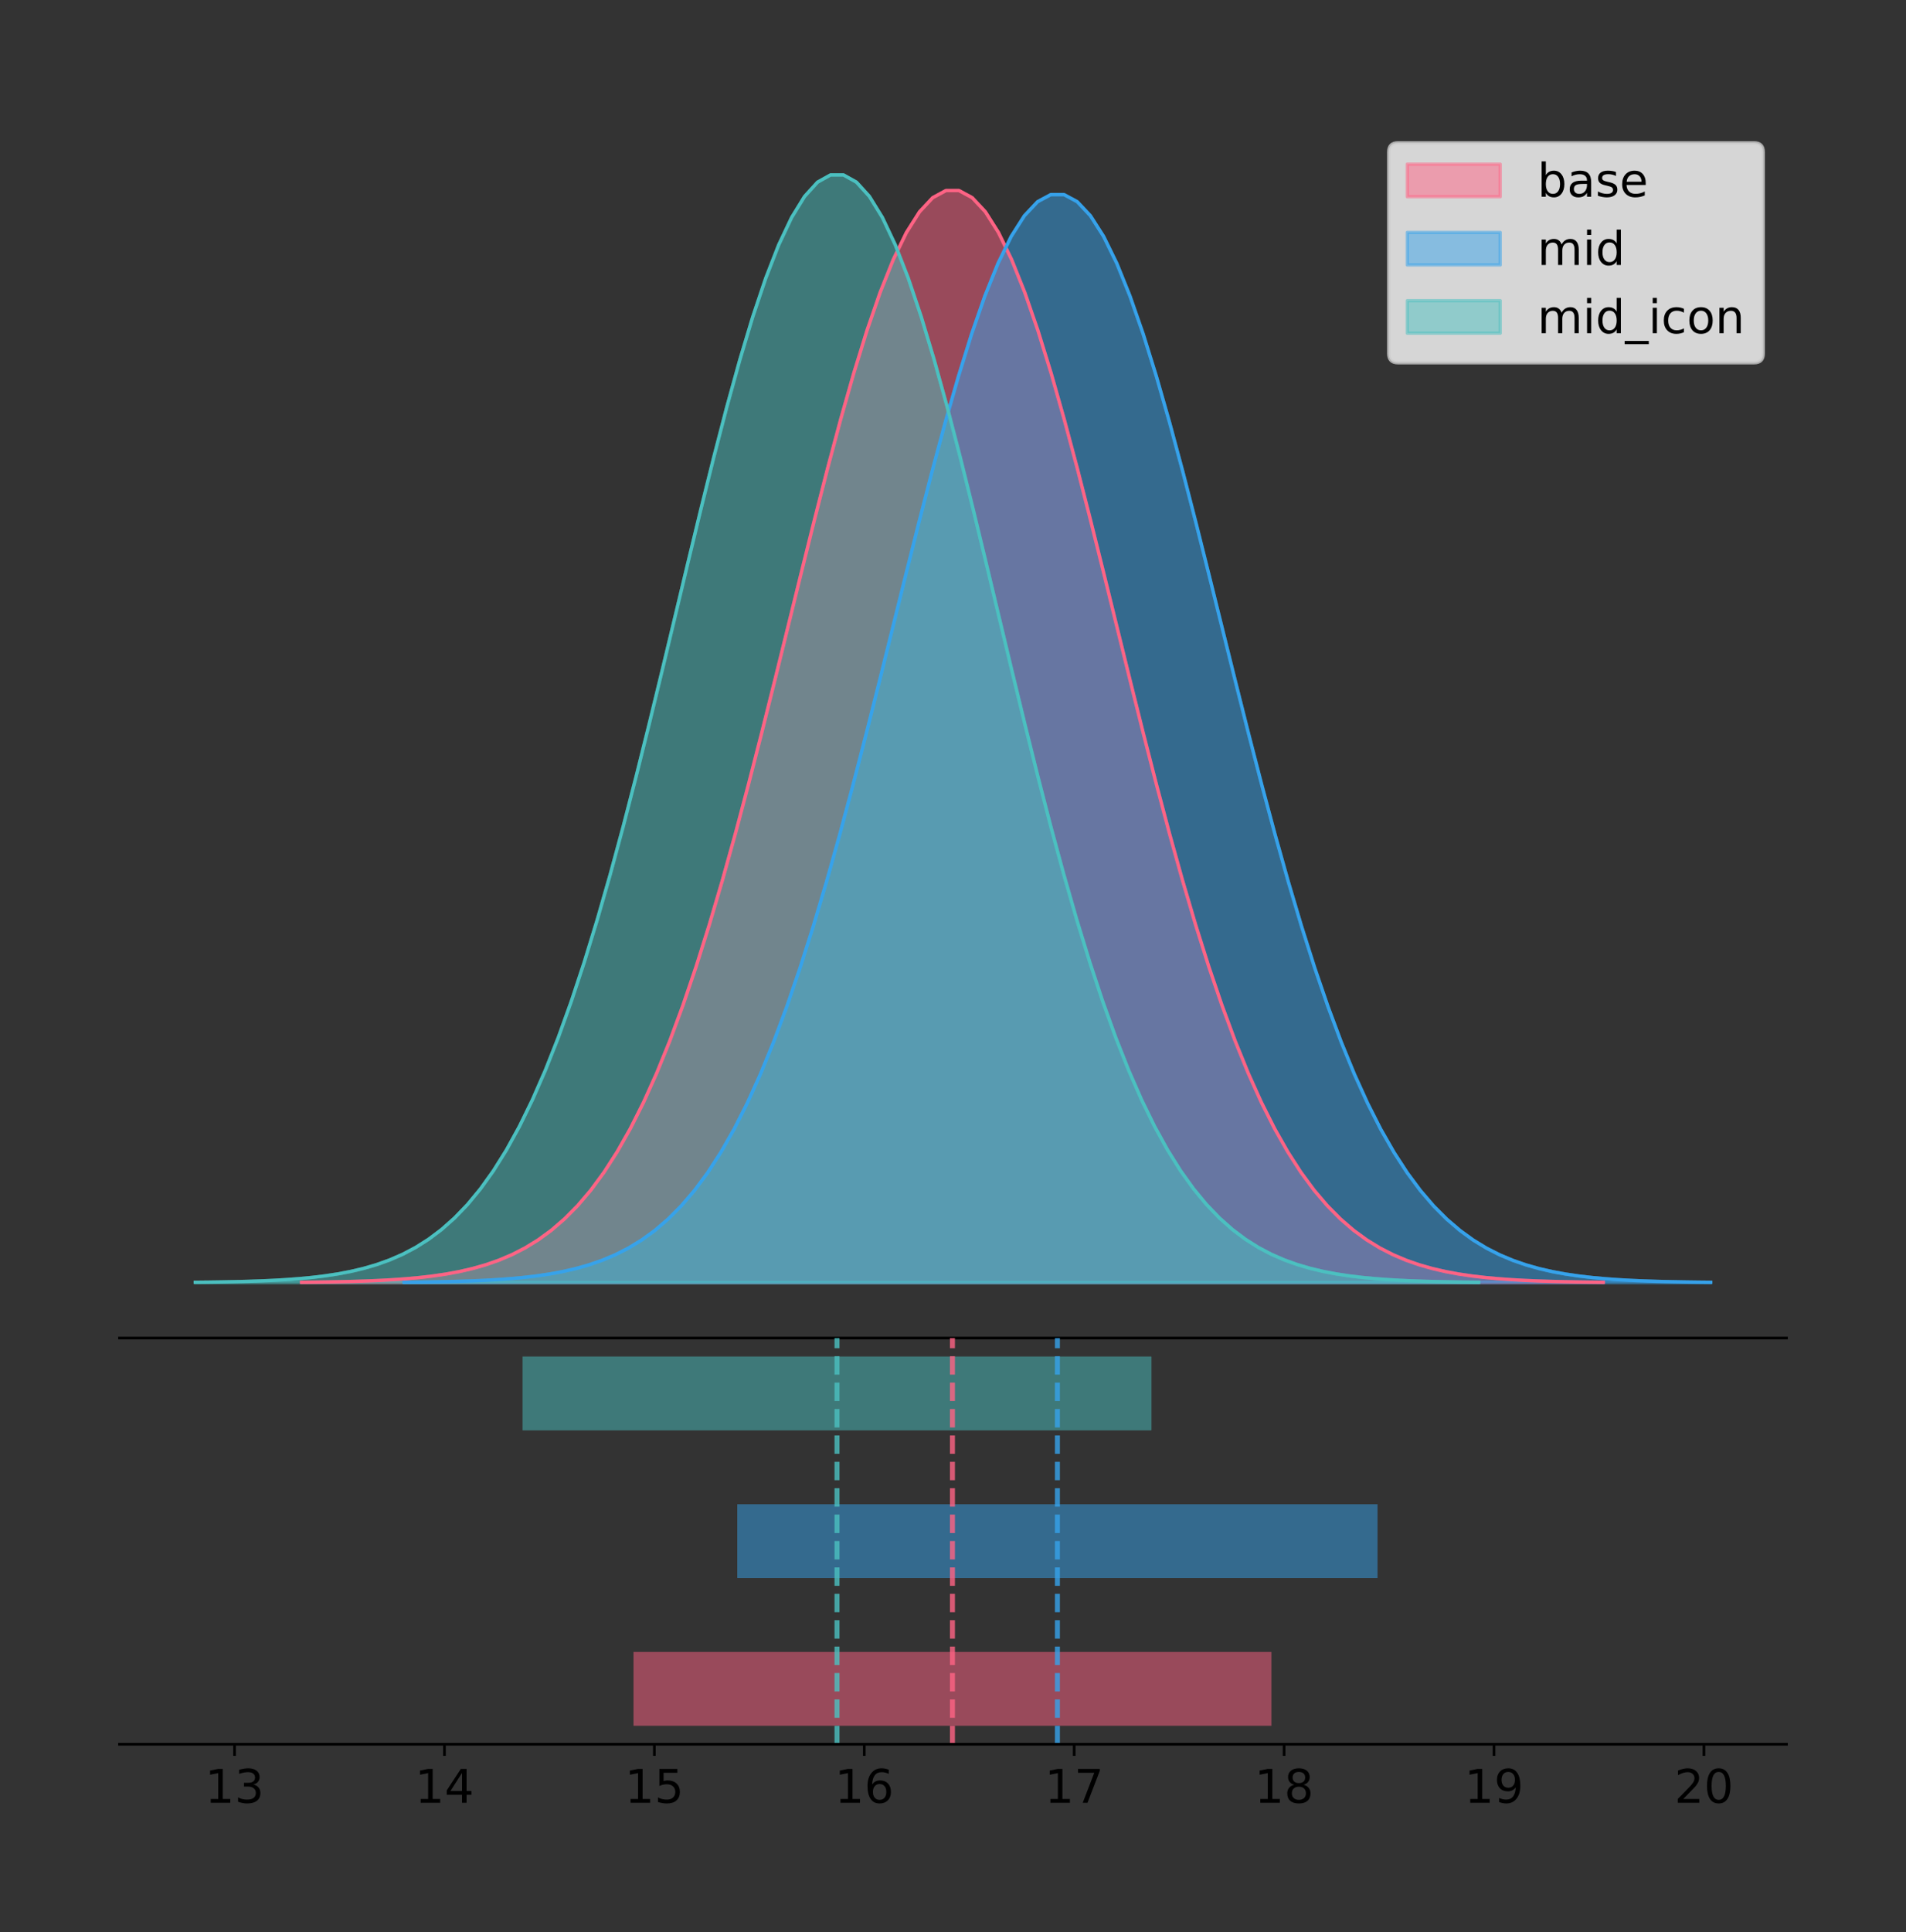 <?xml version="1.0" encoding="utf-8" standalone="no"?>
<!DOCTYPE svg PUBLIC "-//W3C//DTD SVG 1.1//EN"
  "http://www.w3.org/Graphics/SVG/1.1/DTD/svg11.dtd">
<!-- Created with matplotlib (https://matplotlib.org/) -->
<svg height="581.789pt" version="1.1" viewBox="0 0 574.2 581.789" width="574.2pt" xmlns="http://www.w3.org/2000/svg" xmlns:xlink="http://www.w3.org/1999/xlink">
 <rect x="0" y="0" width="574.2" height="581.789" fill="#333333" stroke="none"/>
 <defs>
  <style type="text/css">
*{stroke-linecap:butt;stroke-linejoin:round;}
  </style>
 </defs>
 <g id="figure_1">
  <g id="patch_1">
   <path d="M 0 581.789 
L 574.2 581.789 
L 574.2 0 
L 0 0 
z
" style="fill:none;"/>
  </g>
  <g id="axes_1">
   <g id="patch_2">
    <path d="M 36 402.93 
L 538.2 402.93 
L 538.2 36 
L 36 36 
z
" style="fill:none;"/>
   </g>
   <g id="PolyCollection_1">
    <defs>
     <path d="M 90.843 -195.538 
L 90.843 -195.648 
L 94.804 -195.69 
L 98.765 -195.746 
L 102.727 -195.821 
L 106.688 -195.92 
L 110.65 -196.05 
L 114.611 -196.221 
L 118.573 -196.442 
L 122.534 -196.727 
L 126.496 -197.092 
L 130.457 -197.556 
L 134.418 -198.142 
L 138.38 -198.875 
L 142.341 -199.787 
L 146.303 -200.913 
L 150.264 -202.293 
L 154.226 -203.973 
L 158.187 -206.001 
L 162.149 -208.433 
L 166.11 -211.326 
L 170.071 -214.742 
L 174.033 -218.746 
L 177.994 -223.402 
L 181.956 -228.774 
L 185.917 -234.925 
L 189.879 -241.909 
L 193.84 -249.777 
L 197.802 -258.566 
L 201.763 -268.303 
L 205.724 -278.998 
L 209.686 -290.642 
L 213.647 -303.204 
L 217.609 -316.633 
L 221.57 -330.85 
L 225.532 -345.752 
L 229.493 -361.211 
L 233.455 -377.07 
L 237.416 -393.153 
L 241.377 -409.261 
L 245.339 -425.177 
L 249.3 -440.673 
L 253.262 -455.511 
L 257.223 -469.453 
L 261.185 -482.264 
L 265.146 -493.721 
L 269.108 -503.618 
L 273.069 -511.771 
L 277.03 -518.027 
L 280.992 -522.266 
L 284.953 -524.406 
L 288.915 -524.406 
L 292.876 -522.266 
L 296.838 -518.027 
L 300.799 -511.771 
L 304.761 -503.618 
L 308.722 -493.721 
L 312.683 -482.264 
L 316.645 -469.453 
L 320.606 -455.511 
L 324.568 -440.673 
L 328.529 -425.177 
L 332.491 -409.261 
L 336.452 -393.153 
L 340.414 -377.07 
L 344.375 -361.211 
L 348.336 -345.752 
L 352.298 -330.85 
L 356.259 -316.633 
L 360.221 -303.204 
L 364.182 -290.642 
L 368.144 -278.998 
L 372.105 -268.303 
L 376.067 -258.566 
L 380.028 -249.777 
L 383.989 -241.909 
L 387.951 -234.925 
L 391.912 -228.774 
L 395.874 -223.402 
L 399.835 -218.746 
L 403.797 -214.742 
L 407.758 -211.326 
L 411.72 -208.433 
L 415.681 -206.001 
L 419.643 -203.973 
L 423.604 -202.293 
L 427.565 -200.913 
L 431.527 -199.787 
L 435.488 -198.875 
L 439.45 -198.142 
L 443.411 -197.556 
L 447.373 -197.092 
L 451.334 -196.727 
L 455.296 -196.442 
L 459.257 -196.221 
L 463.218 -196.05 
L 467.18 -195.92 
L 471.141 -195.821 
L 475.103 -195.746 
L 479.064 -195.69 
L 483.026 -195.648 
L 483.026 -195.538 
L 483.026 -195.538 
L 479.064 -195.538 
L 475.103 -195.538 
L 471.141 -195.538 
L 467.18 -195.538 
L 463.218 -195.538 
L 459.257 -195.538 
L 455.296 -195.538 
L 451.334 -195.538 
L 447.373 -195.538 
L 443.411 -195.538 
L 439.45 -195.538 
L 435.488 -195.538 
L 431.527 -195.538 
L 427.565 -195.538 
L 423.604 -195.538 
L 419.643 -195.538 
L 415.681 -195.538 
L 411.72 -195.538 
L 407.758 -195.538 
L 403.797 -195.538 
L 399.835 -195.538 
L 395.874 -195.538 
L 391.912 -195.538 
L 387.951 -195.538 
L 383.989 -195.538 
L 380.028 -195.538 
L 376.067 -195.538 
L 372.105 -195.538 
L 368.144 -195.538 
L 364.182 -195.538 
L 360.221 -195.538 
L 356.259 -195.538 
L 352.298 -195.538 
L 348.336 -195.538 
L 344.375 -195.538 
L 340.414 -195.538 
L 336.452 -195.538 
L 332.491 -195.538 
L 328.529 -195.538 
L 324.568 -195.538 
L 320.606 -195.538 
L 316.645 -195.538 
L 312.683 -195.538 
L 308.722 -195.538 
L 304.761 -195.538 
L 300.799 -195.538 
L 296.838 -195.538 
L 292.876 -195.538 
L 288.915 -195.538 
L 284.953 -195.538 
L 280.992 -195.538 
L 277.03 -195.538 
L 273.069 -195.538 
L 269.108 -195.538 
L 265.146 -195.538 
L 261.185 -195.538 
L 257.223 -195.538 
L 253.262 -195.538 
L 249.3 -195.538 
L 245.339 -195.538 
L 241.377 -195.538 
L 237.416 -195.538 
L 233.455 -195.538 
L 229.493 -195.538 
L 225.532 -195.538 
L 221.57 -195.538 
L 217.609 -195.538 
L 213.647 -195.538 
L 209.686 -195.538 
L 205.724 -195.538 
L 201.763 -195.538 
L 197.802 -195.538 
L 193.84 -195.538 
L 189.879 -195.538 
L 185.917 -195.538 
L 181.956 -195.538 
L 177.994 -195.538 
L 174.033 -195.538 
L 170.071 -195.538 
L 166.11 -195.538 
L 162.149 -195.538 
L 158.187 -195.538 
L 154.226 -195.538 
L 150.264 -195.538 
L 146.303 -195.538 
L 142.341 -195.538 
L 138.38 -195.538 
L 134.418 -195.538 
L 130.457 -195.538 
L 126.496 -195.538 
L 122.534 -195.538 
L 118.573 -195.538 
L 114.611 -195.538 
L 110.65 -195.538 
L 106.688 -195.538 
L 102.727 -195.538 
L 98.765 -195.538 
L 94.804 -195.538 
L 90.843 -195.538 
z
" id="mff442e73da" style="stroke:#ff6384;stroke-opacity:0.5;"/>
    </defs>
    <g clip-path="url(#p3f3251423a)">
     <use style="fill:#ff6384;fill-opacity:0.5;stroke:#ff6384;stroke-opacity:0.5;" x="0" xlink:href="#mff442e73da" y="581.789"/>
    </g>
   </g>
   <g id="PolyCollection_2">
    <defs>
     <path d="M 121.733 -195.538 
L 121.733 -195.648 
L 125.709 -195.689 
L 129.685 -195.745 
L 133.662 -195.82 
L 137.638 -195.918 
L 141.614 -196.048 
L 145.59 -196.218 
L 149.566 -196.439 
L 153.542 -196.723 
L 157.519 -197.087 
L 161.495 -197.549 
L 165.471 -198.132 
L 169.447 -198.863 
L 173.423 -199.771 
L 177.399 -200.893 
L 181.375 -202.268 
L 185.352 -203.942 
L 189.328 -205.962 
L 193.304 -208.385 
L 197.28 -211.267 
L 201.256 -214.671 
L 205.232 -218.66 
L 209.209 -223.299 
L 213.185 -228.651 
L 217.161 -234.779 
L 221.137 -241.737 
L 225.113 -249.576 
L 229.089 -258.333 
L 233.066 -268.034 
L 237.042 -278.689 
L 241.018 -290.29 
L 244.994 -302.806 
L 248.97 -316.185 
L 252.946 -330.35 
L 256.922 -345.197 
L 260.899 -360.598 
L 264.875 -376.398 
L 268.851 -392.422 
L 272.827 -408.47 
L 276.803 -424.328 
L 280.779 -439.766 
L 284.756 -454.55 
L 288.732 -468.44 
L 292.708 -481.204 
L 296.684 -492.618 
L 300.66 -502.478 
L 304.636 -510.6 
L 308.613 -516.833 
L 312.589 -521.057 
L 316.565 -523.19 
L 320.541 -523.19 
L 324.517 -521.057 
L 328.493 -516.833 
L 332.469 -510.6 
L 336.446 -502.478 
L 340.422 -492.618 
L 344.398 -481.204 
L 348.374 -468.44 
L 352.35 -454.55 
L 356.326 -439.766 
L 360.303 -424.328 
L 364.279 -408.47 
L 368.255 -392.422 
L 372.231 -376.398 
L 376.207 -360.598 
L 380.183 -345.197 
L 384.16 -330.35 
L 388.136 -316.185 
L 392.112 -302.806 
L 396.088 -290.29 
L 400.064 -278.689 
L 404.04 -268.034 
L 408.016 -258.333 
L 411.993 -249.576 
L 415.969 -241.737 
L 419.945 -234.779 
L 423.921 -228.651 
L 427.897 -223.299 
L 431.873 -218.66 
L 435.85 -214.671 
L 439.826 -211.267 
L 443.802 -208.385 
L 447.778 -205.962 
L 451.754 -203.942 
L 455.73 -202.268 
L 459.707 -200.893 
L 463.683 -199.771 
L 467.659 -198.863 
L 471.635 -198.132 
L 475.611 -197.549 
L 479.587 -197.087 
L 483.563 -196.723 
L 487.54 -196.439 
L 491.516 -196.218 
L 495.492 -196.048 
L 499.468 -195.918 
L 503.444 -195.82 
L 507.42 -195.745 
L 511.397 -195.689 
L 515.373 -195.648 
L 515.373 -195.538 
L 515.373 -195.538 
L 511.397 -195.538 
L 507.42 -195.538 
L 503.444 -195.538 
L 499.468 -195.538 
L 495.492 -195.538 
L 491.516 -195.538 
L 487.54 -195.538 
L 483.563 -195.538 
L 479.587 -195.538 
L 475.611 -195.538 
L 471.635 -195.538 
L 467.659 -195.538 
L 463.683 -195.538 
L 459.707 -195.538 
L 455.73 -195.538 
L 451.754 -195.538 
L 447.778 -195.538 
L 443.802 -195.538 
L 439.826 -195.538 
L 435.85 -195.538 
L 431.873 -195.538 
L 427.897 -195.538 
L 423.921 -195.538 
L 419.945 -195.538 
L 415.969 -195.538 
L 411.993 -195.538 
L 408.016 -195.538 
L 404.04 -195.538 
L 400.064 -195.538 
L 396.088 -195.538 
L 392.112 -195.538 
L 388.136 -195.538 
L 384.16 -195.538 
L 380.183 -195.538 
L 376.207 -195.538 
L 372.231 -195.538 
L 368.255 -195.538 
L 364.279 -195.538 
L 360.303 -195.538 
L 356.326 -195.538 
L 352.35 -195.538 
L 348.374 -195.538 
L 344.398 -195.538 
L 340.422 -195.538 
L 336.446 -195.538 
L 332.469 -195.538 
L 328.493 -195.538 
L 324.517 -195.538 
L 320.541 -195.538 
L 316.565 -195.538 
L 312.589 -195.538 
L 308.613 -195.538 
L 304.636 -195.538 
L 300.66 -195.538 
L 296.684 -195.538 
L 292.708 -195.538 
L 288.732 -195.538 
L 284.756 -195.538 
L 280.779 -195.538 
L 276.803 -195.538 
L 272.827 -195.538 
L 268.851 -195.538 
L 264.875 -195.538 
L 260.899 -195.538 
L 256.922 -195.538 
L 252.946 -195.538 
L 248.97 -195.538 
L 244.994 -195.538 
L 241.018 -195.538 
L 237.042 -195.538 
L 233.066 -195.538 
L 229.089 -195.538 
L 225.113 -195.538 
L 221.137 -195.538 
L 217.161 -195.538 
L 213.185 -195.538 
L 209.209 -195.538 
L 205.232 -195.538 
L 201.256 -195.538 
L 197.28 -195.538 
L 193.304 -195.538 
L 189.328 -195.538 
L 185.352 -195.538 
L 181.375 -195.538 
L 177.399 -195.538 
L 173.423 -195.538 
L 169.447 -195.538 
L 165.471 -195.538 
L 161.495 -195.538 
L 157.519 -195.538 
L 153.542 -195.538 
L 149.566 -195.538 
L 145.59 -195.538 
L 141.614 -195.538 
L 137.638 -195.538 
L 133.662 -195.538 
L 129.685 -195.538 
L 125.709 -195.538 
L 121.733 -195.538 
z
" id="mc0c1050754" style="stroke:#36a2eb;stroke-opacity:0.5;"/>
    </defs>
    <g clip-path="url(#p3f3251423a)">
     <use style="fill:#36a2eb;fill-opacity:0.5;stroke:#36a2eb;stroke-opacity:0.5;" x="0" xlink:href="#mc0c1050754" y="581.789"/>
    </g>
   </g>
   <g id="PolyCollection_3">
    <defs>
     <path d="M 58.827 -195.538 
L 58.827 -195.65 
L 62.733 -195.692 
L 66.638 -195.749 
L 70.544 -195.825 
L 74.45 -195.925 
L 78.355 -196.058 
L 82.261 -196.23 
L 86.166 -196.455 
L 90.072 -196.744 
L 93.977 -197.115 
L 97.883 -197.585 
L 101.789 -198.179 
L 105.694 -198.923 
L 109.6 -199.848 
L 113.505 -200.99 
L 117.411 -202.39 
L 121.317 -204.093 
L 125.222 -206.151 
L 129.128 -208.617 
L 133.033 -211.552 
L 136.939 -215.017 
L 140.844 -219.078 
L 144.75 -223.801 
L 148.656 -229.25 
L 152.561 -235.488 
L 156.467 -242.572 
L 160.372 -250.552 
L 164.278 -259.468 
L 168.183 -269.344 
L 172.089 -280.192 
L 175.995 -292.002 
L 179.9 -304.744 
L 183.806 -318.365 
L 187.711 -332.786 
L 191.617 -347.901 
L 195.522 -363.58 
L 199.428 -379.667 
L 203.334 -395.98 
L 207.239 -412.318 
L 211.145 -428.462 
L 215.05 -444.18 
L 218.956 -459.23 
L 222.862 -473.372 
L 226.767 -486.366 
L 230.673 -497.987 
L 234.578 -508.025 
L 238.484 -516.294 
L 242.389 -522.64 
L 246.295 -526.94 
L 250.201 -529.111 
L 254.106 -529.111 
L 258.012 -526.94 
L 261.917 -522.64 
L 265.823 -516.294 
L 269.728 -508.025 
L 273.634 -497.987 
L 277.54 -486.366 
L 281.445 -473.372 
L 285.351 -459.23 
L 289.256 -444.18 
L 293.162 -428.462 
L 297.067 -412.318 
L 300.973 -395.98 
L 304.879 -379.667 
L 308.784 -363.58 
L 312.69 -347.901 
L 316.595 -332.786 
L 320.501 -318.365 
L 324.407 -304.744 
L 328.312 -292.002 
L 332.218 -280.192 
L 336.123 -269.344 
L 340.029 -259.468 
L 343.934 -250.552 
L 347.84 -242.572 
L 351.746 -235.488 
L 355.651 -229.25 
L 359.557 -223.801 
L 363.462 -219.078 
L 367.368 -215.017 
L 371.273 -211.552 
L 375.179 -208.617 
L 379.085 -206.151 
L 382.99 -204.093 
L 386.896 -202.39 
L 390.801 -200.99 
L 394.707 -199.848 
L 398.612 -198.923 
L 402.518 -198.179 
L 406.424 -197.585 
L 410.329 -197.115 
L 414.235 -196.744 
L 418.14 -196.455 
L 422.046 -196.23 
L 425.952 -196.058 
L 429.857 -195.925 
L 433.763 -195.825 
L 437.668 -195.749 
L 441.574 -195.692 
L 445.479 -195.65 
L 445.479 -195.538 
L 445.479 -195.538 
L 441.574 -195.538 
L 437.668 -195.538 
L 433.763 -195.538 
L 429.857 -195.538 
L 425.952 -195.538 
L 422.046 -195.538 
L 418.14 -195.538 
L 414.235 -195.538 
L 410.329 -195.538 
L 406.424 -195.538 
L 402.518 -195.538 
L 398.612 -195.538 
L 394.707 -195.538 
L 390.801 -195.538 
L 386.896 -195.538 
L 382.99 -195.538 
L 379.085 -195.538 
L 375.179 -195.538 
L 371.273 -195.538 
L 367.368 -195.538 
L 363.462 -195.538 
L 359.557 -195.538 
L 355.651 -195.538 
L 351.746 -195.538 
L 347.84 -195.538 
L 343.934 -195.538 
L 340.029 -195.538 
L 336.123 -195.538 
L 332.218 -195.538 
L 328.312 -195.538 
L 324.407 -195.538 
L 320.501 -195.538 
L 316.595 -195.538 
L 312.69 -195.538 
L 308.784 -195.538 
L 304.879 -195.538 
L 300.973 -195.538 
L 297.067 -195.538 
L 293.162 -195.538 
L 289.256 -195.538 
L 285.351 -195.538 
L 281.445 -195.538 
L 277.54 -195.538 
L 273.634 -195.538 
L 269.728 -195.538 
L 265.823 -195.538 
L 261.917 -195.538 
L 258.012 -195.538 
L 254.106 -195.538 
L 250.201 -195.538 
L 246.295 -195.538 
L 242.389 -195.538 
L 238.484 -195.538 
L 234.578 -195.538 
L 230.673 -195.538 
L 226.767 -195.538 
L 222.862 -195.538 
L 218.956 -195.538 
L 215.05 -195.538 
L 211.145 -195.538 
L 207.239 -195.538 
L 203.334 -195.538 
L 199.428 -195.538 
L 195.522 -195.538 
L 191.617 -195.538 
L 187.711 -195.538 
L 183.806 -195.538 
L 179.9 -195.538 
L 175.995 -195.538 
L 172.089 -195.538 
L 168.183 -195.538 
L 164.278 -195.538 
L 160.372 -195.538 
L 156.467 -195.538 
L 152.561 -195.538 
L 148.656 -195.538 
L 144.75 -195.538 
L 140.844 -195.538 
L 136.939 -195.538 
L 133.033 -195.538 
L 129.128 -195.538 
L 125.222 -195.538 
L 121.317 -195.538 
L 117.411 -195.538 
L 113.505 -195.538 
L 109.6 -195.538 
L 105.694 -195.538 
L 101.789 -195.538 
L 97.883 -195.538 
L 93.977 -195.538 
L 90.072 -195.538 
L 86.166 -195.538 
L 82.261 -195.538 
L 78.355 -195.538 
L 74.45 -195.538 
L 70.544 -195.538 
L 66.638 -195.538 
L 62.733 -195.538 
L 58.827 -195.538 
z
" id="mc89313b26f" style="stroke:#4bc0c0;stroke-opacity:0.5;"/>
    </defs>
    <g clip-path="url(#p3f3251423a)">
     <use style="fill:#4bc0c0;fill-opacity:0.5;stroke:#4bc0c0;stroke-opacity:0.5;" x="0" xlink:href="#mc89313b26f" y="581.789"/>
    </g>
   </g>
   <g id="line2d_1">
    <path clip-path="url(#p3f3251423a)" d="M 90.843 386.141 
L 94.804 386.099 
L 98.765 386.043 
L 102.727 385.969 
L 106.688 385.87 
L 110.65 385.739 
L 114.611 385.569 
L 118.573 385.347 
L 122.534 385.062 
L 126.496 384.697 
L 130.457 384.233 
L 134.418 383.648 
L 138.38 382.914 
L 142.341 382.002 
L 146.303 380.876 
L 150.264 379.496 
L 154.226 377.817 
L 158.187 375.788 
L 162.149 373.357 
L 166.11 370.464 
L 170.071 367.047 
L 174.033 363.043 
L 177.994 358.387 
L 181.956 353.015 
L 185.917 346.865 
L 189.879 339.88 
L 193.84 332.013 
L 197.802 323.223 
L 201.763 313.486 
L 205.724 302.791 
L 209.686 291.148 
L 213.647 278.585 
L 217.609 265.156 
L 221.57 250.939 
L 225.532 236.037 
L 229.493 220.579 
L 233.455 204.719 
L 237.416 188.636 
L 241.377 172.528 
L 245.339 156.612 
L 249.3 141.116 
L 253.262 126.278 
L 257.223 112.336 
L 261.185 99.525 
L 265.146 88.068 
L 269.108 78.172 
L 273.069 70.019 
L 277.03 63.763 
L 280.992 59.524 
L 284.953 57.383 
L 288.915 57.383 
L 292.876 59.524 
L 296.838 63.763 
L 300.799 70.019 
L 304.761 78.172 
L 308.722 88.068 
L 312.683 99.525 
L 316.645 112.336 
L 320.606 126.278 
L 324.568 141.116 
L 328.529 156.612 
L 332.491 172.528 
L 336.452 188.636 
L 340.414 204.719 
L 344.375 220.579 
L 348.336 236.037 
L 352.298 250.939 
L 356.259 265.156 
L 360.221 278.585 
L 364.182 291.148 
L 368.144 302.791 
L 372.105 313.486 
L 376.067 323.223 
L 380.028 332.013 
L 383.989 339.88 
L 387.951 346.865 
L 391.912 353.015 
L 395.874 358.387 
L 399.835 363.043 
L 403.797 367.047 
L 407.758 370.464 
L 411.72 373.357 
L 415.681 375.788 
L 419.643 377.817 
L 423.604 379.496 
L 427.565 380.876 
L 431.527 382.002 
L 435.488 382.914 
L 439.45 383.648 
L 443.411 384.233 
L 447.373 384.697 
L 451.334 385.062 
L 455.296 385.347 
L 459.257 385.569 
L 463.218 385.739 
L 467.18 385.87 
L 471.141 385.969 
L 475.103 386.043 
L 479.064 386.099 
L 483.026 386.141 
" style="fill:none;stroke:#ff6384;stroke-linecap:square;"/>
   </g>
   <g id="line2d_2">
    <path clip-path="url(#p3f3251423a)" d="M 121.733 386.141 
L 125.709 386.1 
L 129.685 386.044 
L 133.662 385.97 
L 137.638 385.871 
L 141.614 385.741 
L 145.59 385.571 
L 149.566 385.351 
L 153.542 385.066 
L 157.519 384.703 
L 161.495 384.24 
L 165.471 383.657 
L 169.447 382.927 
L 173.423 382.018 
L 177.399 380.896 
L 181.375 379.521 
L 185.352 377.848 
L 189.328 375.827 
L 193.304 373.405 
L 197.28 370.522 
L 201.256 367.118 
L 205.232 363.129 
L 209.209 358.49 
L 213.185 353.138 
L 217.161 347.011 
L 221.137 340.052 
L 225.113 332.213 
L 229.089 323.456 
L 233.066 313.755 
L 237.042 303.1 
L 241.018 291.5 
L 244.994 278.983 
L 248.97 265.604 
L 252.946 251.44 
L 256.922 236.593 
L 260.899 221.192 
L 264.875 205.391 
L 268.851 189.367 
L 272.827 173.319 
L 276.803 157.462 
L 280.779 142.023 
L 284.756 127.24 
L 288.732 113.35 
L 292.708 100.586 
L 296.684 89.171 
L 300.66 79.312 
L 304.636 71.189 
L 308.613 64.956 
L 312.589 60.732 
L 316.565 58.6 
L 320.541 58.6 
L 324.517 60.732 
L 328.493 64.956 
L 332.469 71.189 
L 336.446 79.312 
L 340.422 89.171 
L 344.398 100.586 
L 348.374 113.35 
L 352.35 127.24 
L 356.326 142.023 
L 360.303 157.462 
L 364.279 173.319 
L 368.255 189.367 
L 372.231 205.391 
L 376.207 221.192 
L 380.183 236.593 
L 384.16 251.44 
L 388.136 265.604 
L 392.112 278.983 
L 396.088 291.5 
L 400.064 303.1 
L 404.04 313.755 
L 408.016 323.456 
L 411.993 332.213 
L 415.969 340.052 
L 419.945 347.011 
L 423.921 353.138 
L 427.897 358.49 
L 431.873 363.129 
L 435.85 367.118 
L 439.826 370.522 
L 443.802 373.405 
L 447.778 375.827 
L 451.754 377.848 
L 455.73 379.521 
L 459.707 380.896 
L 463.683 382.018 
L 467.659 382.927 
L 471.635 383.657 
L 475.611 384.24 
L 479.587 384.703 
L 483.563 385.066 
L 487.54 385.351 
L 491.516 385.571 
L 495.492 385.741 
L 499.468 385.871 
L 503.444 385.97 
L 507.42 386.044 
L 511.397 386.1 
L 515.373 386.141 
" style="fill:none;stroke:#36a2eb;stroke-linecap:square;"/>
   </g>
   <g id="line2d_3">
    <path clip-path="url(#p3f3251423a)" d="M 58.827 386.139 
L 62.733 386.097 
L 66.638 386.04 
L 70.544 385.965 
L 74.45 385.864 
L 78.355 385.732 
L 82.261 385.559 
L 86.166 385.334 
L 90.072 385.045 
L 93.977 384.675 
L 97.883 384.204 
L 101.789 383.61 
L 105.694 382.867 
L 109.6 381.941 
L 113.505 380.799 
L 117.411 379.399 
L 121.317 377.696 
L 125.222 375.639 
L 129.128 373.172 
L 133.033 370.238 
L 136.939 366.772 
L 140.844 362.711 
L 144.75 357.989 
L 148.656 352.539 
L 152.561 346.301 
L 156.467 339.217 
L 160.372 331.237 
L 164.278 322.322 
L 168.183 312.445 
L 172.089 301.597 
L 175.995 289.787 
L 179.9 277.045 
L 183.806 263.424 
L 187.711 249.004 
L 191.617 233.888 
L 195.522 218.209 
L 199.428 202.123 
L 203.334 185.809 
L 207.239 169.471 
L 211.145 153.327 
L 215.05 137.61 
L 218.956 122.559 
L 222.862 108.418 
L 226.767 95.423 
L 230.673 83.803 
L 234.578 73.765 
L 238.484 65.495 
L 242.389 59.15 
L 246.295 54.85 
L 250.201 52.679 
L 254.106 52.679 
L 258.012 54.85 
L 261.917 59.15 
L 265.823 65.495 
L 269.728 73.765 
L 273.634 83.803 
L 277.54 95.423 
L 281.445 108.418 
L 285.351 122.559 
L 289.256 137.61 
L 293.162 153.327 
L 297.067 169.471 
L 300.973 185.809 
L 304.879 202.123 
L 308.784 218.209 
L 312.69 233.888 
L 316.595 249.004 
L 320.501 263.424 
L 324.407 277.045 
L 328.312 289.787 
L 332.218 301.597 
L 336.123 312.445 
L 340.029 322.322 
L 343.934 331.237 
L 347.84 339.217 
L 351.746 346.301 
L 355.651 352.539 
L 359.557 357.989 
L 363.462 362.711 
L 367.368 366.772 
L 371.273 370.238 
L 375.179 373.172 
L 379.085 375.639 
L 382.99 377.696 
L 386.896 379.399 
L 390.801 380.799 
L 394.707 381.941 
L 398.612 382.867 
L 402.518 383.61 
L 406.424 384.204 
L 410.329 384.675 
L 414.235 385.045 
L 418.14 385.334 
L 422.046 385.559 
L 425.952 385.732 
L 429.857 385.864 
L 433.763 385.965 
L 437.668 386.04 
L 441.574 386.097 
L 445.479 386.139 
" style="fill:none;stroke:#4bc0c0;stroke-linecap:square;"/>
   </g>
   <g id="patch_3">
    <path d="M 36 402.93 
L 538.2 402.93 
" style="fill:none;stroke:#000000;stroke-linecap:square;stroke-linejoin:miter;stroke-width:0.8;"/>
   </g>
   <g id="legend_1">
    <g id="patch_4">
     <path d="M 421.16 109.237 
L 528.4 109.237 
Q 531.2 109.237 531.2 106.438 
L 531.2 45.8 
Q 531.2 43 528.4 43 
L 421.16 43 
Q 418.36 43 418.36 45.8 
L 418.36 106.438 
Q 418.36 109.237 421.16 109.237 
z
" style="fill:#ffffff;opacity:0.8;stroke:#cccccc;stroke-linejoin:miter;"/>
    </g>
    <g id="patch_5">
     <path d="M 423.96 59.238 
L 451.96 59.238 
L 451.96 49.438 
L 423.96 49.438 
z
" style="fill:#ff6384;opacity:0.5;stroke:#ff6384;stroke-linejoin:miter;"/>
    </g>
    <g id="text_1">
     <!-- base -->
     <defs>
      <path d="M 48.688 27.297 
Q 48.688 37.203 44.609 42.844 
Q 40.531 48.484 33.406 48.484 
Q 26.266 48.484 22.188 42.844 
Q 18.109 37.203 18.109 27.297 
Q 18.109 17.391 22.188 11.75 
Q 26.266 6.109 33.406 6.109 
Q 40.531 6.109 44.609 11.75 
Q 48.688 17.391 48.688 27.297 
z
M 18.109 46.391 
Q 20.953 51.266 25.266 53.625 
Q 29.594 56 35.594 56 
Q 45.562 56 51.781 48.094 
Q 58.016 40.188 58.016 27.297 
Q 58.016 14.406 51.781 6.484 
Q 45.562 -1.422 35.594 -1.422 
Q 29.594 -1.422 25.266 0.953 
Q 20.953 3.328 18.109 8.203 
L 18.109 0 
L 9.078 0 
L 9.078 75.984 
L 18.109 75.984 
z
" id="DejaVuSans-98"/>
      <path d="M 34.281 27.484 
Q 23.391 27.484 19.188 25 
Q 14.984 22.516 14.984 16.5 
Q 14.984 11.719 18.141 8.906 
Q 21.297 6.109 26.703 6.109 
Q 34.188 6.109 38.703 11.406 
Q 43.219 16.703 43.219 25.484 
L 43.219 27.484 
z
M 52.203 31.203 
L 52.203 0 
L 43.219 0 
L 43.219 8.297 
Q 40.141 3.328 35.547 0.953 
Q 30.953 -1.422 24.312 -1.422 
Q 15.922 -1.422 10.953 3.297 
Q 6 8.016 6 15.922 
Q 6 25.141 12.172 29.828 
Q 18.359 34.516 30.609 34.516 
L 43.219 34.516 
L 43.219 35.406 
Q 43.219 41.609 39.141 45 
Q 35.062 48.391 27.688 48.391 
Q 23 48.391 18.547 47.266 
Q 14.109 46.141 10.016 43.891 
L 10.016 52.203 
Q 14.938 54.109 19.578 55.047 
Q 24.219 56 28.609 56 
Q 40.484 56 46.344 49.844 
Q 52.203 43.703 52.203 31.203 
z
" id="DejaVuSans-97"/>
      <path d="M 44.281 53.078 
L 44.281 44.578 
Q 40.484 46.531 36.375 47.5 
Q 32.281 48.484 27.875 48.484 
Q 21.188 48.484 17.844 46.438 
Q 14.5 44.391 14.5 40.281 
Q 14.5 37.156 16.891 35.375 
Q 19.281 33.594 26.516 31.984 
L 29.594 31.297 
Q 39.156 29.25 43.188 25.516 
Q 47.219 21.781 47.219 15.094 
Q 47.219 7.469 41.188 3.016 
Q 35.156 -1.422 24.609 -1.422 
Q 20.219 -1.422 15.453 -0.562 
Q 10.688 0.297 5.422 2 
L 5.422 11.281 
Q 10.406 8.688 15.234 7.391 
Q 20.062 6.109 24.812 6.109 
Q 31.156 6.109 34.562 8.281 
Q 37.984 10.453 37.984 14.406 
Q 37.984 18.062 35.516 20.016 
Q 33.062 21.969 24.703 23.781 
L 21.578 24.516 
Q 13.234 26.266 9.516 29.906 
Q 5.812 33.547 5.812 39.891 
Q 5.812 47.609 11.281 51.797 
Q 16.75 56 26.812 56 
Q 31.781 56 36.172 55.266 
Q 40.578 54.547 44.281 53.078 
z
" id="DejaVuSans-115"/>
      <path d="M 56.203 29.594 
L 56.203 25.203 
L 14.891 25.203 
Q 15.484 15.922 20.484 11.062 
Q 25.484 6.203 34.422 6.203 
Q 39.594 6.203 44.453 7.469 
Q 49.312 8.734 54.109 11.281 
L 54.109 2.781 
Q 49.266 0.734 44.188 -0.344 
Q 39.109 -1.422 33.891 -1.422 
Q 20.797 -1.422 13.156 6.188 
Q 5.516 13.812 5.516 26.812 
Q 5.516 40.234 12.766 48.109 
Q 20.016 56 32.328 56 
Q 43.359 56 49.781 48.891 
Q 56.203 41.797 56.203 29.594 
z
M 47.219 32.234 
Q 47.125 39.594 43.094 43.984 
Q 39.062 48.391 32.422 48.391 
Q 24.906 48.391 20.391 44.141 
Q 15.875 39.891 15.188 32.172 
z
" id="DejaVuSans-101"/>
     </defs>
     <g transform="translate(463.16 59.238)scale(0.14 -0.14)">
      <use xlink:href="#DejaVuSans-98"/>
      <use x="63.477" xlink:href="#DejaVuSans-97"/>
      <use x="124.756" xlink:href="#DejaVuSans-115"/>
      <use x="176.855" xlink:href="#DejaVuSans-101"/>
     </g>
    </g>
    <g id="patch_6">
     <path d="M 423.96 79.787 
L 451.96 79.787 
L 451.96 69.987 
L 423.96 69.987 
z
" style="fill:#36a2eb;opacity:0.5;stroke:#36a2eb;stroke-linejoin:miter;"/>
    </g>
    <g id="text_2">
     <!-- mid -->
     <defs>
      <path d="M 52 44.188 
Q 55.375 50.25 60.062 53.125 
Q 64.75 56 71.094 56 
Q 79.641 56 84.281 50.016 
Q 88.922 44.047 88.922 33.016 
L 88.922 0 
L 79.891 0 
L 79.891 32.719 
Q 79.891 40.578 77.094 44.375 
Q 74.312 48.188 68.609 48.188 
Q 61.625 48.188 57.562 43.547 
Q 53.516 38.922 53.516 30.906 
L 53.516 0 
L 44.484 0 
L 44.484 32.719 
Q 44.484 40.625 41.703 44.406 
Q 38.922 48.188 33.109 48.188 
Q 26.219 48.188 22.156 43.531 
Q 18.109 38.875 18.109 30.906 
L 18.109 0 
L 9.078 0 
L 9.078 54.688 
L 18.109 54.688 
L 18.109 46.188 
Q 21.188 51.219 25.484 53.609 
Q 29.781 56 35.688 56 
Q 41.656 56 45.828 52.969 
Q 50 49.953 52 44.188 
z
" id="DejaVuSans-109"/>
      <path d="M 9.422 54.688 
L 18.406 54.688 
L 18.406 0 
L 9.422 0 
z
M 9.422 75.984 
L 18.406 75.984 
L 18.406 64.594 
L 9.422 64.594 
z
" id="DejaVuSans-105"/>
      <path d="M 45.406 46.391 
L 45.406 75.984 
L 54.391 75.984 
L 54.391 0 
L 45.406 0 
L 45.406 8.203 
Q 42.578 3.328 38.25 0.953 
Q 33.938 -1.422 27.875 -1.422 
Q 17.969 -1.422 11.734 6.484 
Q 5.516 14.406 5.516 27.297 
Q 5.516 40.188 11.734 48.094 
Q 17.969 56 27.875 56 
Q 33.938 56 38.25 53.625 
Q 42.578 51.266 45.406 46.391 
z
M 14.797 27.297 
Q 14.797 17.391 18.875 11.75 
Q 22.953 6.109 30.078 6.109 
Q 37.203 6.109 41.297 11.75 
Q 45.406 17.391 45.406 27.297 
Q 45.406 37.203 41.297 42.844 
Q 37.203 48.484 30.078 48.484 
Q 22.953 48.484 18.875 42.844 
Q 14.797 37.203 14.797 27.297 
z
" id="DejaVuSans-100"/>
     </defs>
     <g transform="translate(463.16 79.787)scale(0.14 -0.14)">
      <use xlink:href="#DejaVuSans-109"/>
      <use x="97.412" xlink:href="#DejaVuSans-105"/>
      <use x="125.195" xlink:href="#DejaVuSans-100"/>
     </g>
    </g>
    <g id="patch_7">
     <path d="M 423.96 100.337 
L 451.96 100.337 
L 451.96 90.537 
L 423.96 90.537 
z
" style="fill:#4bc0c0;opacity:0.5;stroke:#4bc0c0;stroke-linejoin:miter;"/>
    </g>
    <g id="text_3">
     <!-- mid_icon -->
     <defs>
      <path d="M 50.984 -16.609 
L 50.984 -23.578 
L -0.984 -23.578 
L -0.984 -16.609 
z
" id="DejaVuSans-95"/>
      <path d="M 48.781 52.594 
L 48.781 44.188 
Q 44.969 46.297 41.141 47.344 
Q 37.312 48.391 33.406 48.391 
Q 24.656 48.391 19.812 42.844 
Q 14.984 37.312 14.984 27.297 
Q 14.984 17.281 19.812 11.734 
Q 24.656 6.203 33.406 6.203 
Q 37.312 6.203 41.141 7.25 
Q 44.969 8.297 48.781 10.406 
L 48.781 2.094 
Q 45.016 0.344 40.984 -0.531 
Q 36.969 -1.422 32.422 -1.422 
Q 20.062 -1.422 12.781 6.344 
Q 5.516 14.109 5.516 27.297 
Q 5.516 40.672 12.859 48.328 
Q 20.219 56 33.016 56 
Q 37.156 56 41.109 55.141 
Q 45.062 54.297 48.781 52.594 
z
" id="DejaVuSans-99"/>
      <path d="M 30.609 48.391 
Q 23.391 48.391 19.188 42.75 
Q 14.984 37.109 14.984 27.297 
Q 14.984 17.484 19.156 11.844 
Q 23.344 6.203 30.609 6.203 
Q 37.797 6.203 41.984 11.859 
Q 46.188 17.531 46.188 27.297 
Q 46.188 37.016 41.984 42.703 
Q 37.797 48.391 30.609 48.391 
z
M 30.609 56 
Q 42.328 56 49.016 48.375 
Q 55.719 40.766 55.719 27.297 
Q 55.719 13.875 49.016 6.219 
Q 42.328 -1.422 30.609 -1.422 
Q 18.844 -1.422 12.172 6.219 
Q 5.516 13.875 5.516 27.297 
Q 5.516 40.766 12.172 48.375 
Q 18.844 56 30.609 56 
z
" id="DejaVuSans-111"/>
      <path d="M 54.891 33.016 
L 54.891 0 
L 45.906 0 
L 45.906 32.719 
Q 45.906 40.484 42.875 44.328 
Q 39.844 48.188 33.797 48.188 
Q 26.516 48.188 22.312 43.547 
Q 18.109 38.922 18.109 30.906 
L 18.109 0 
L 9.078 0 
L 9.078 54.688 
L 18.109 54.688 
L 18.109 46.188 
Q 21.344 51.125 25.703 53.562 
Q 30.078 56 35.797 56 
Q 45.219 56 50.047 50.172 
Q 54.891 44.344 54.891 33.016 
z
" id="DejaVuSans-110"/>
     </defs>
     <g transform="translate(463.16 100.337)scale(0.14 -0.14)">
      <use xlink:href="#DejaVuSans-109"/>
      <use x="97.412" xlink:href="#DejaVuSans-105"/>
      <use x="125.195" xlink:href="#DejaVuSans-100"/>
      <use x="188.672" xlink:href="#DejaVuSans-95"/>
      <use x="238.672" xlink:href="#DejaVuSans-105"/>
      <use x="266.455" xlink:href="#DejaVuSans-99"/>
      <use x="321.436" xlink:href="#DejaVuSans-111"/>
      <use x="382.617" xlink:href="#DejaVuSans-110"/>
     </g>
    </g>
   </g>
  </g>
  <g id="axes_2">
   <g id="patch_8">
    <path d="M 36 525.24 
L 538.2 525.24 
L 538.2 402.93 
L 36 402.93 
z
" style="fill:none;"/>
   </g>
   <g id="patch_9">
    <path clip-path="url(#p88e7dc33e8)" d="M 190.849 519.68 
L 383.019 519.68 
L 383.019 497.442 
L 190.849 497.442 
z
" style="fill:#ff6384;opacity:0.5;"/>
   </g>
   <g id="patch_10">
    <path clip-path="url(#p88e7dc33e8)" d="M 222.111 475.204 
L 414.995 475.204 
L 414.995 452.966 
L 222.111 452.966 
z
" style="fill:#36a2eb;opacity:0.5;"/>
   </g>
   <g id="patch_11">
    <path clip-path="url(#p88e7dc33e8)" d="M 157.424 430.728 
L 346.883 430.728 
L 346.883 408.49 
L 157.424 408.49 
z
" style="fill:#4bc0c0;opacity:0.5;"/>
   </g>
   <g id="matplotlib.axis_1">
    <g id="xtick_1">
     <g id="line2d_4">
      <defs>
       <path d="M 0 0 
L 0 3.5 
" id="mf9ad8361f3" style="stroke:#000000;stroke-width:0.8;"/>
      </defs>
      <g>
       <use style="stroke:#000000;stroke-width:0.8;" x="70.661" xlink:href="#mf9ad8361f3" y="525.24"/>
      </g>
     </g>
     <g id="text_4">
      <!-- 13 -->
      <defs>
       <path d="M 12.406 8.297 
L 28.516 8.297 
L 28.516 63.922 
L 10.984 60.406 
L 10.984 69.391 
L 28.422 72.906 
L 38.281 72.906 
L 38.281 8.297 
L 54.391 8.297 
L 54.391 0 
L 12.406 0 
z
" id="DejaVuSans-49"/>
       <path d="M 40.578 39.312 
Q 47.656 37.797 51.625 33 
Q 55.609 28.219 55.609 21.188 
Q 55.609 10.406 48.188 4.484 
Q 40.766 -1.422 27.094 -1.422 
Q 22.516 -1.422 17.656 -0.516 
Q 12.797 0.391 7.625 2.203 
L 7.625 11.719 
Q 11.719 9.328 16.594 8.109 
Q 21.484 6.891 26.812 6.891 
Q 36.078 6.891 40.938 10.547 
Q 45.797 14.203 45.797 21.188 
Q 45.797 27.641 41.281 31.266 
Q 36.766 34.906 28.719 34.906 
L 20.219 34.906 
L 20.219 43.016 
L 29.109 43.016 
Q 36.375 43.016 40.234 45.922 
Q 44.094 48.828 44.094 54.297 
Q 44.094 59.906 40.109 62.906 
Q 36.141 65.922 28.719 65.922 
Q 24.656 65.922 20.016 65.031 
Q 15.375 64.156 9.812 62.312 
L 9.812 71.094 
Q 15.438 72.656 20.344 73.438 
Q 25.25 74.219 29.594 74.219 
Q 40.828 74.219 47.359 69.109 
Q 53.906 64.016 53.906 55.328 
Q 53.906 49.266 50.438 45.094 
Q 46.969 40.922 40.578 39.312 
z
" id="DejaVuSans-51"/>
      </defs>
      <g transform="translate(61.754 542.878)scale(0.14 -0.14)">
       <use xlink:href="#DejaVuSans-49"/>
       <use x="63.623" xlink:href="#DejaVuSans-51"/>
      </g>
     </g>
    </g>
    <g id="xtick_2">
     <g id="line2d_5">
      <g>
       <use style="stroke:#000000;stroke-width:0.8;" x="133.899" xlink:href="#mf9ad8361f3" y="525.24"/>
      </g>
     </g>
     <g id="text_5">
      <!-- 14 -->
      <defs>
       <path d="M 37.797 64.312 
L 12.891 25.391 
L 37.797 25.391 
z
M 35.203 72.906 
L 47.609 72.906 
L 47.609 25.391 
L 58.016 25.391 
L 58.016 17.188 
L 47.609 17.188 
L 47.609 0 
L 37.797 0 
L 37.797 17.188 
L 4.891 17.188 
L 4.891 26.703 
z
" id="DejaVuSans-52"/>
      </defs>
      <g transform="translate(124.991 542.878)scale(0.14 -0.14)">
       <use xlink:href="#DejaVuSans-49"/>
       <use x="63.623" xlink:href="#DejaVuSans-52"/>
      </g>
     </g>
    </g>
    <g id="xtick_3">
     <g id="line2d_6">
      <g>
       <use style="stroke:#000000;stroke-width:0.8;" x="197.137" xlink:href="#mf9ad8361f3" y="525.24"/>
      </g>
     </g>
     <g id="text_6">
      <!-- 15 -->
      <defs>
       <path d="M 10.797 72.906 
L 49.516 72.906 
L 49.516 64.594 
L 19.828 64.594 
L 19.828 46.734 
Q 21.969 47.469 24.109 47.828 
Q 26.266 48.188 28.422 48.188 
Q 40.625 48.188 47.75 41.5 
Q 54.891 34.812 54.891 23.391 
Q 54.891 11.625 47.562 5.094 
Q 40.234 -1.422 26.906 -1.422 
Q 22.312 -1.422 17.547 -0.641 
Q 12.797 0.141 7.719 1.703 
L 7.719 11.625 
Q 12.109 9.234 16.797 8.062 
Q 21.484 6.891 26.703 6.891 
Q 35.156 6.891 40.078 11.328 
Q 45.016 15.766 45.016 23.391 
Q 45.016 31 40.078 35.438 
Q 35.156 39.891 26.703 39.891 
Q 22.75 39.891 18.812 39.016 
Q 14.891 38.141 10.797 36.281 
z
" id="DejaVuSans-53"/>
      </defs>
      <g transform="translate(188.229 542.878)scale(0.14 -0.14)">
       <use xlink:href="#DejaVuSans-49"/>
       <use x="63.623" xlink:href="#DejaVuSans-53"/>
      </g>
     </g>
    </g>
    <g id="xtick_4">
     <g id="line2d_7">
      <g>
       <use style="stroke:#000000;stroke-width:0.8;" x="260.374" xlink:href="#mf9ad8361f3" y="525.24"/>
      </g>
     </g>
     <g id="text_7">
      <!-- 16 -->
      <defs>
       <path d="M 33.016 40.375 
Q 26.375 40.375 22.484 35.828 
Q 18.609 31.297 18.609 23.391 
Q 18.609 15.531 22.484 10.953 
Q 26.375 6.391 33.016 6.391 
Q 39.656 6.391 43.531 10.953 
Q 47.406 15.531 47.406 23.391 
Q 47.406 31.297 43.531 35.828 
Q 39.656 40.375 33.016 40.375 
z
M 52.594 71.297 
L 52.594 62.312 
Q 48.875 64.062 45.094 64.984 
Q 41.312 65.922 37.594 65.922 
Q 27.828 65.922 22.672 59.328 
Q 17.531 52.734 16.797 39.406 
Q 19.672 43.656 24.016 45.922 
Q 28.375 48.188 33.594 48.188 
Q 44.578 48.188 50.953 41.516 
Q 57.328 34.859 57.328 23.391 
Q 57.328 12.156 50.688 5.359 
Q 44.047 -1.422 33.016 -1.422 
Q 20.359 -1.422 13.672 8.266 
Q 6.984 17.969 6.984 36.375 
Q 6.984 53.656 15.188 63.938 
Q 23.391 74.219 37.203 74.219 
Q 40.922 74.219 44.703 73.484 
Q 48.484 72.75 52.594 71.297 
z
" id="DejaVuSans-54"/>
      </defs>
      <g transform="translate(251.467 542.878)scale(0.14 -0.14)">
       <use xlink:href="#DejaVuSans-49"/>
       <use x="63.623" xlink:href="#DejaVuSans-54"/>
      </g>
     </g>
    </g>
    <g id="xtick_5">
     <g id="line2d_8">
      <g>
       <use style="stroke:#000000;stroke-width:0.8;" x="323.612" xlink:href="#mf9ad8361f3" y="525.24"/>
      </g>
     </g>
     <g id="text_8">
      <!-- 17 -->
      <defs>
       <path d="M 8.203 72.906 
L 55.078 72.906 
L 55.078 68.703 
L 28.609 0 
L 18.312 0 
L 43.219 64.594 
L 8.203 64.594 
z
" id="DejaVuSans-55"/>
      </defs>
      <g transform="translate(314.704 542.878)scale(0.14 -0.14)">
       <use xlink:href="#DejaVuSans-49"/>
       <use x="63.623" xlink:href="#DejaVuSans-55"/>
      </g>
     </g>
    </g>
    <g id="xtick_6">
     <g id="line2d_9">
      <g>
       <use style="stroke:#000000;stroke-width:0.8;" x="386.85" xlink:href="#mf9ad8361f3" y="525.24"/>
      </g>
     </g>
     <g id="text_9">
      <!-- 18 -->
      <defs>
       <path d="M 31.781 34.625 
Q 24.75 34.625 20.719 30.859 
Q 16.703 27.094 16.703 20.516 
Q 16.703 13.922 20.719 10.156 
Q 24.75 6.391 31.781 6.391 
Q 38.812 6.391 42.859 10.172 
Q 46.922 13.969 46.922 20.516 
Q 46.922 27.094 42.891 30.859 
Q 38.875 34.625 31.781 34.625 
z
M 21.922 38.812 
Q 15.578 40.375 12.031 44.719 
Q 8.5 49.078 8.5 55.328 
Q 8.5 64.062 14.719 69.141 
Q 20.953 74.219 31.781 74.219 
Q 42.672 74.219 48.875 69.141 
Q 55.078 64.062 55.078 55.328 
Q 55.078 49.078 51.531 44.719 
Q 48 40.375 41.703 38.812 
Q 48.828 37.156 52.797 32.312 
Q 56.781 27.484 56.781 20.516 
Q 56.781 9.906 50.312 4.234 
Q 43.844 -1.422 31.781 -1.422 
Q 19.734 -1.422 13.25 4.234 
Q 6.781 9.906 6.781 20.516 
Q 6.781 27.484 10.781 32.312 
Q 14.797 37.156 21.922 38.812 
z
M 18.312 54.391 
Q 18.312 48.734 21.844 45.562 
Q 25.391 42.391 31.781 42.391 
Q 38.141 42.391 41.719 45.562 
Q 45.312 48.734 45.312 54.391 
Q 45.312 60.062 41.719 63.234 
Q 38.141 66.406 31.781 66.406 
Q 25.391 66.406 21.844 63.234 
Q 18.312 60.062 18.312 54.391 
z
" id="DejaVuSans-56"/>
      </defs>
      <g transform="translate(377.942 542.878)scale(0.14 -0.14)">
       <use xlink:href="#DejaVuSans-49"/>
       <use x="63.623" xlink:href="#DejaVuSans-56"/>
      </g>
     </g>
    </g>
    <g id="xtick_7">
     <g id="line2d_10">
      <g>
       <use style="stroke:#000000;stroke-width:0.8;" x="450.087" xlink:href="#mf9ad8361f3" y="525.24"/>
      </g>
     </g>
     <g id="text_10">
      <!-- 19 -->
      <defs>
       <path d="M 10.984 1.516 
L 10.984 10.5 
Q 14.703 8.734 18.5 7.812 
Q 22.312 6.891 25.984 6.891 
Q 35.75 6.891 40.891 13.453 
Q 46.047 20.016 46.781 33.406 
Q 43.953 29.203 39.594 26.953 
Q 35.25 24.703 29.984 24.703 
Q 19.047 24.703 12.672 31.312 
Q 6.297 37.938 6.297 49.422 
Q 6.297 60.641 12.938 67.422 
Q 19.578 74.219 30.609 74.219 
Q 43.266 74.219 49.922 64.516 
Q 56.594 54.828 56.594 36.375 
Q 56.594 19.141 48.406 8.859 
Q 40.234 -1.422 26.422 -1.422 
Q 22.703 -1.422 18.891 -0.688 
Q 15.094 0.047 10.984 1.516 
z
M 30.609 32.422 
Q 37.25 32.422 41.125 36.953 
Q 45.016 41.5 45.016 49.422 
Q 45.016 57.281 41.125 61.844 
Q 37.25 66.406 30.609 66.406 
Q 23.969 66.406 20.094 61.844 
Q 16.219 57.281 16.219 49.422 
Q 16.219 41.5 20.094 36.953 
Q 23.969 32.422 30.609 32.422 
z
" id="DejaVuSans-57"/>
      </defs>
      <g transform="translate(441.18 542.878)scale(0.14 -0.14)">
       <use xlink:href="#DejaVuSans-49"/>
       <use x="63.623" xlink:href="#DejaVuSans-57"/>
      </g>
     </g>
    </g>
    <g id="xtick_8">
     <g id="line2d_11">
      <g>
       <use style="stroke:#000000;stroke-width:0.8;" x="513.325" xlink:href="#mf9ad8361f3" y="525.24"/>
      </g>
     </g>
     <g id="text_11">
      <!-- 20 -->
      <defs>
       <path d="M 19.188 8.297 
L 53.609 8.297 
L 53.609 0 
L 7.328 0 
L 7.328 8.297 
Q 12.938 14.109 22.625 23.891 
Q 32.328 33.688 34.812 36.531 
Q 39.547 41.844 41.422 45.531 
Q 43.312 49.219 43.312 52.781 
Q 43.312 58.594 39.234 62.25 
Q 35.156 65.922 28.609 65.922 
Q 23.969 65.922 18.812 64.312 
Q 13.672 62.703 7.812 59.422 
L 7.812 69.391 
Q 13.766 71.781 18.938 73 
Q 24.125 74.219 28.422 74.219 
Q 39.75 74.219 46.484 68.547 
Q 53.219 62.891 53.219 53.422 
Q 53.219 48.922 51.531 44.891 
Q 49.859 40.875 45.406 35.406 
Q 44.188 33.984 37.641 27.219 
Q 31.109 20.453 19.188 8.297 
z
" id="DejaVuSans-50"/>
       <path d="M 31.781 66.406 
Q 24.172 66.406 20.328 58.906 
Q 16.5 51.422 16.5 36.375 
Q 16.5 21.391 20.328 13.891 
Q 24.172 6.391 31.781 6.391 
Q 39.453 6.391 43.281 13.891 
Q 47.125 21.391 47.125 36.375 
Q 47.125 51.422 43.281 58.906 
Q 39.453 66.406 31.781 66.406 
z
M 31.781 74.219 
Q 44.047 74.219 50.516 64.516 
Q 56.984 54.828 56.984 36.375 
Q 56.984 17.969 50.516 8.266 
Q 44.047 -1.422 31.781 -1.422 
Q 19.531 -1.422 13.062 8.266 
Q 6.594 17.969 6.594 36.375 
Q 6.594 54.828 13.062 64.516 
Q 19.531 74.219 31.781 74.219 
z
" id="DejaVuSans-48"/>
      </defs>
      <g transform="translate(504.417 542.878)scale(0.14 -0.14)">
       <use xlink:href="#DejaVuSans-50"/>
       <use x="63.623" xlink:href="#DejaVuSans-48"/>
      </g>
     </g>
    </g>
   </g>
   <g id="line2d_12">
    <path clip-path="url(#p88e7dc33e8)" d="M 286.934 525.24 
L 286.934 402.93 
" style="fill:none;stroke:#ff6384;stroke-dasharray:5.55,2.4;stroke-dashoffset:0;stroke-opacity:0.8;stroke-width:1.5;"/>
   </g>
   <g id="line2d_13">
    <path clip-path="url(#p88e7dc33e8)" d="M 318.553 525.24 
L 318.553 402.93 
" style="fill:none;stroke:#36a2eb;stroke-dasharray:5.55,2.4;stroke-dashoffset:0;stroke-opacity:0.8;stroke-width:1.5;"/>
   </g>
   <g id="line2d_14">
    <path clip-path="url(#p88e7dc33e8)" d="M 252.153 525.24 
L 252.153 402.93 
" style="fill:none;stroke:#4bc0c0;stroke-dasharray:5.55,2.4;stroke-dashoffset:0;stroke-opacity:0.8;stroke-width:1.5;"/>
   </g>
   <g id="patch_12">
    <path d="M 36 525.24 
L 538.2 525.24 
" style="fill:none;stroke:#000000;stroke-linecap:square;stroke-linejoin:miter;stroke-width:0.8;"/>
   </g>
  </g>
 </g>
 <defs>
  <clipPath id="p3f3251423a">
   <rect height="366.93" width="502.2" x="36" y="36"/>
  </clipPath>
  <clipPath id="p88e7dc33e8">
   <rect height="122.31" width="502.2" x="36" y="402.93"/>
  </clipPath>
 </defs>
</svg>
